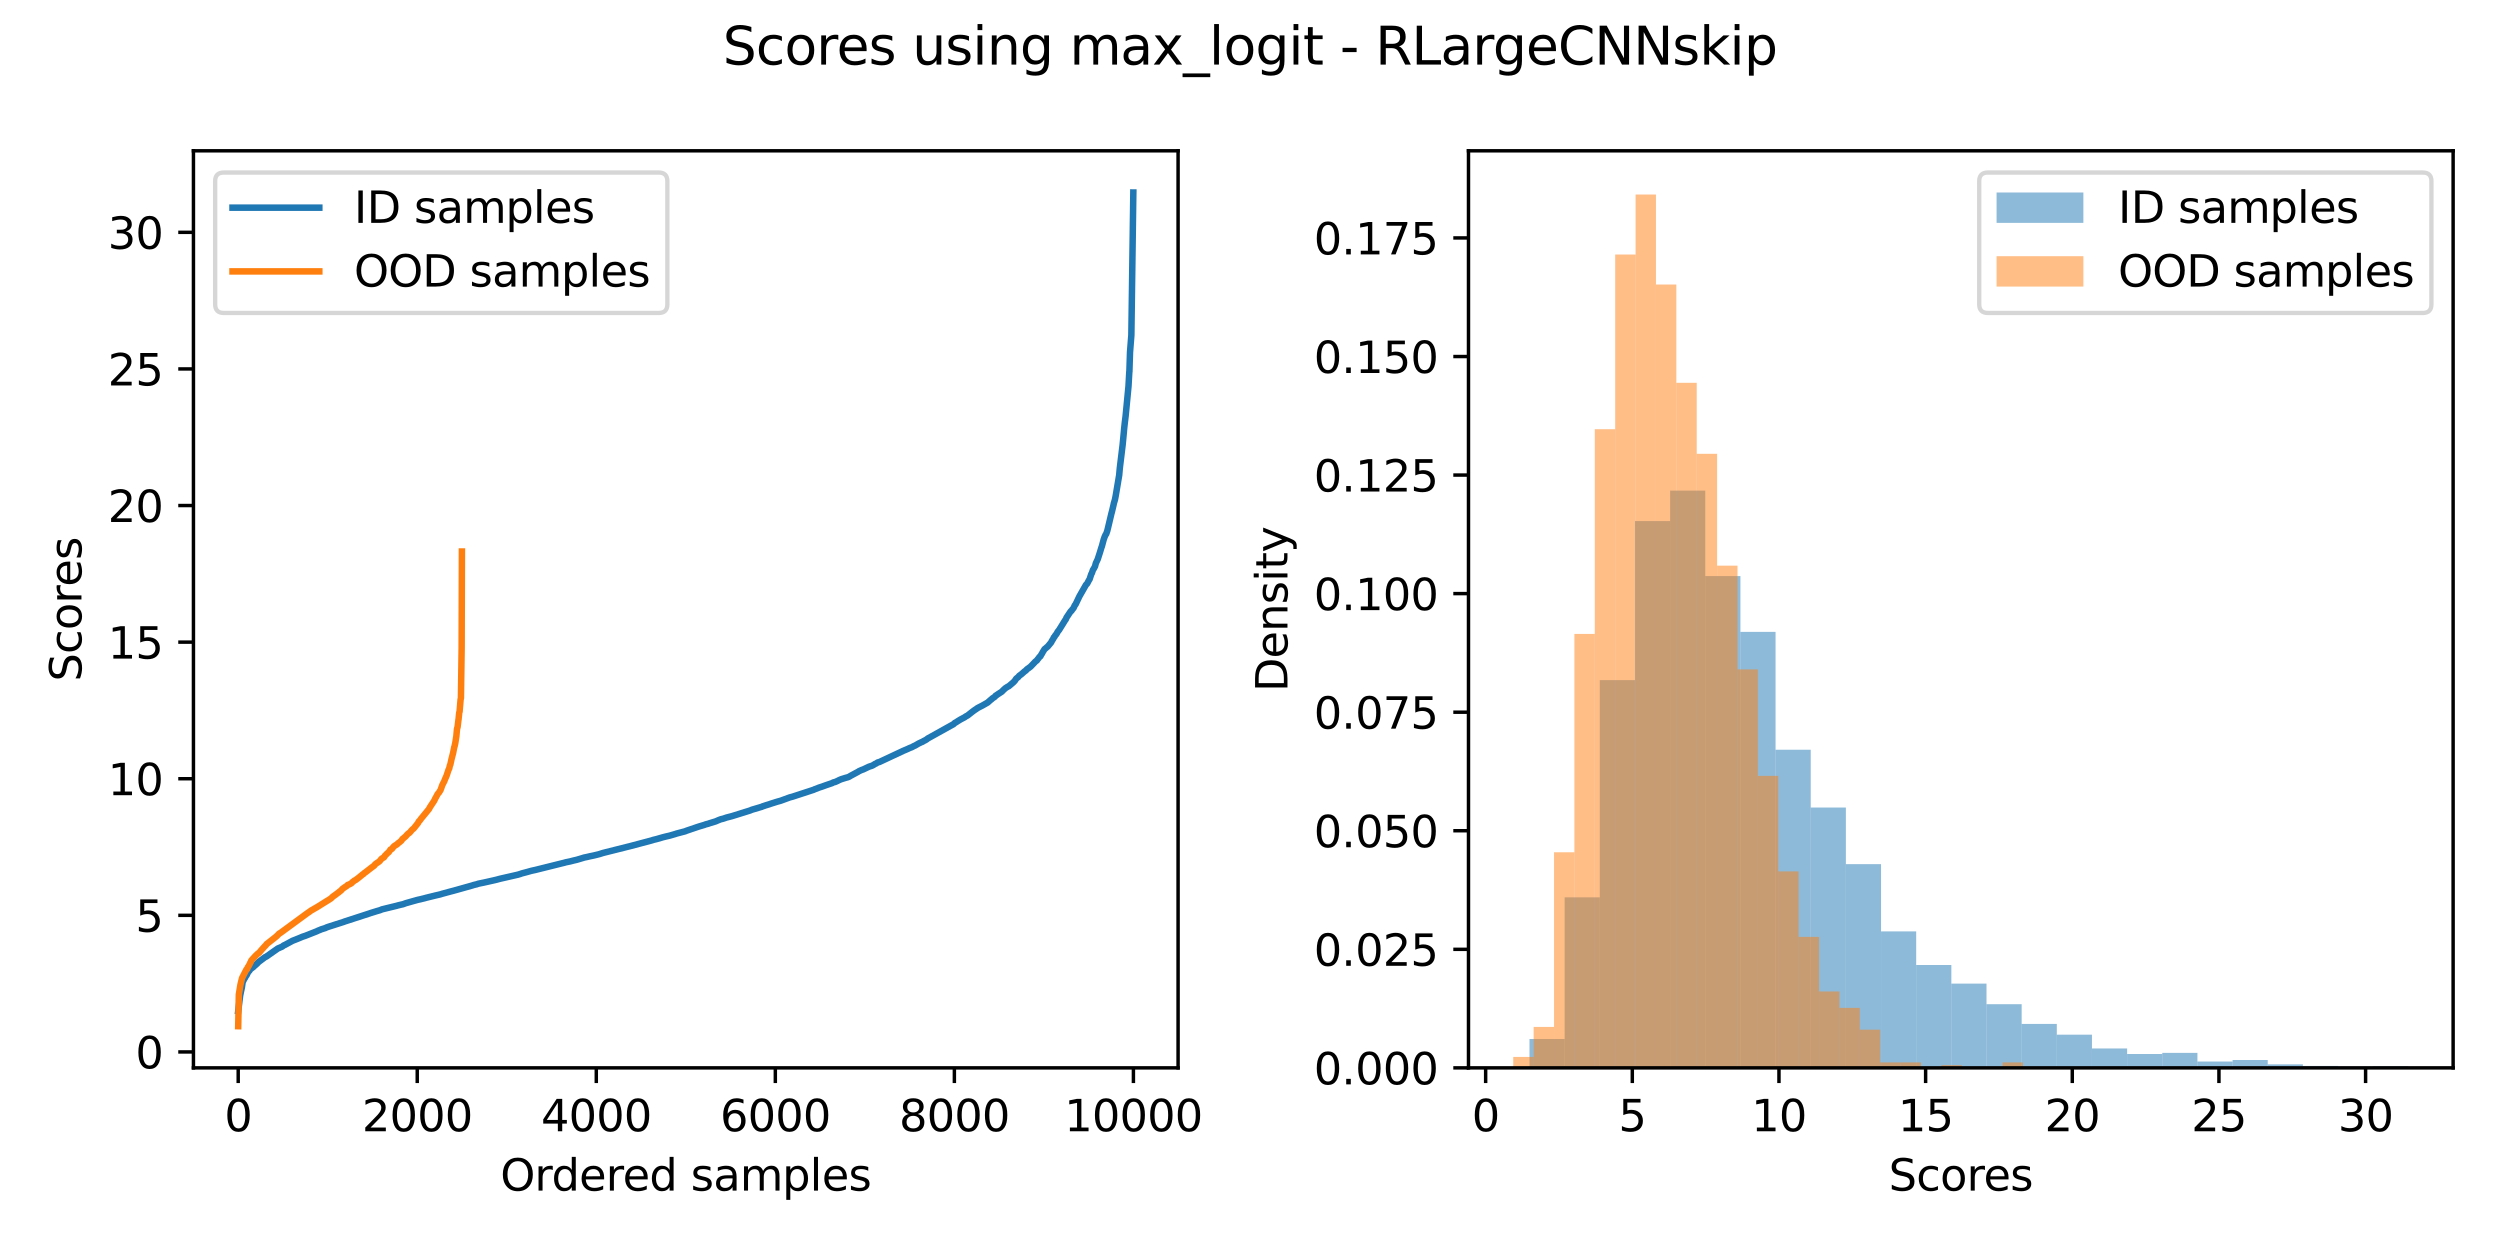 <?xml version="1.0" encoding="utf-8" standalone="no"?>
<!DOCTYPE svg PUBLIC "-//W3C//DTD SVG 1.1//EN"
  "http://www.w3.org/Graphics/SVG/1.1/DTD/svg11.dtd">
<svg xmlns:xlink="http://www.w3.org/1999/xlink" width="576pt" height="288pt" viewBox="0 0 576 288" xmlns="http://www.w3.org/2000/svg" version="1.1">
 <defs>
  <style type="text/css">*{stroke-linejoin: round; stroke-linecap: butt}</style>
 </defs>
 <g id="figure_1">
  <g id="patch_1">
   <path d="M 0 288 
L 576 288 
L 576 0 
L 0 0 
z
" style="fill: #ffffff"/>
  </g>
  <g id="axes_1">
   <g id="patch_2">
    <path d="M 44.57 246.04 
L 271.43 246.04 
L 271.43 34.751 
L 44.57 34.751 
z
" style="fill: #ffffff"/>
   </g>
   <g id="matplotlib.axis_1">
    <g id="xtick_1">
     <g id="line2d_1">
      <defs>
       <path id="m67c6431c22" d="M 0 0 
L 0 3.5 
" style="stroke: #000000; stroke-width: 0.8"/>
      </defs>
      <g>
       <use xlink:href="#m67c6431c22" x="54.882" y="246.04" style="stroke: #000000; stroke-width: 0.8"/>
      </g>
     </g>
     <g id="text_1">
      <!-- 0 -->
      <g transform="translate(51.701 260.638) scale(0.1 -0.1)">
       <defs>
        <path id="DejaVuSans-30" d="M 2034 4250 
Q 1547 4250 1301 3770 
Q 1056 3291 1056 2328 
Q 1056 1369 1301 889 
Q 1547 409 2034 409 
Q 2525 409 2770 889 
Q 3016 1369 3016 2328 
Q 3016 3291 2770 3770 
Q 2525 4250 2034 4250 
z
M 2034 4750 
Q 2819 4750 3233 4129 
Q 3647 3509 3647 2328 
Q 3647 1150 3233 529 
Q 2819 -91 2034 -91 
Q 1250 -91 836 529 
Q 422 1150 422 2328 
Q 422 3509 836 4129 
Q 1250 4750 2034 4750 
z
" transform="scale(0.016)"/>
       </defs>
       <use xlink:href="#DejaVuSans-30"/>
      </g>
     </g>
    </g>
    <g id="xtick_2">
     <g id="line2d_2">
      <g>
       <use xlink:href="#m67c6431c22" x="96.133" y="246.04" style="stroke: #000000; stroke-width: 0.8"/>
      </g>
     </g>
     <g id="text_2">
      <!-- 2000 -->
      <g transform="translate(83.408 260.638) scale(0.1 -0.1)">
       <defs>
        <path id="DejaVuSans-32" d="M 1228 531 
L 3431 531 
L 3431 0 
L 469 0 
L 469 531 
Q 828 903 1448 1529 
Q 2069 2156 2228 2338 
Q 2531 2678 2651 2914 
Q 2772 3150 2772 3378 
Q 2772 3750 2511 3984 
Q 2250 4219 1831 4219 
Q 1534 4219 1204 4116 
Q 875 4013 500 3803 
L 500 4441 
Q 881 4594 1212 4672 
Q 1544 4750 1819 4750 
Q 2544 4750 2975 4387 
Q 3406 4025 3406 3419 
Q 3406 3131 3298 2873 
Q 3191 2616 2906 2266 
Q 2828 2175 2409 1742 
Q 1991 1309 1228 531 
z
" transform="scale(0.016)"/>
       </defs>
       <use xlink:href="#DejaVuSans-32"/>
       <use xlink:href="#DejaVuSans-30" transform="translate(63.623 0)"/>
       <use xlink:href="#DejaVuSans-30" transform="translate(127.246 0)"/>
       <use xlink:href="#DejaVuSans-30" transform="translate(190.869 0)"/>
      </g>
     </g>
    </g>
    <g id="xtick_3">
     <g id="line2d_3">
      <g>
       <use xlink:href="#m67c6431c22" x="137.385" y="246.04" style="stroke: #000000; stroke-width: 0.8"/>
      </g>
     </g>
     <g id="text_3">
      <!-- 4000 -->
      <g transform="translate(124.66 260.638) scale(0.1 -0.1)">
       <defs>
        <path id="DejaVuSans-34" d="M 2419 4116 
L 825 1625 
L 2419 1625 
L 2419 4116 
z
M 2253 4666 
L 3047 4666 
L 3047 1625 
L 3713 1625 
L 3713 1100 
L 3047 1100 
L 3047 0 
L 2419 0 
L 2419 1100 
L 313 1100 
L 313 1709 
L 2253 4666 
z
" transform="scale(0.016)"/>
       </defs>
       <use xlink:href="#DejaVuSans-34"/>
       <use xlink:href="#DejaVuSans-30" transform="translate(63.623 0)"/>
       <use xlink:href="#DejaVuSans-30" transform="translate(127.246 0)"/>
       <use xlink:href="#DejaVuSans-30" transform="translate(190.869 0)"/>
      </g>
     </g>
    </g>
    <g id="xtick_4">
     <g id="line2d_4">
      <g>
       <use xlink:href="#m67c6431c22" x="178.636" y="246.04" style="stroke: #000000; stroke-width: 0.8"/>
      </g>
     </g>
     <g id="text_4">
      <!-- 6000 -->
      <g transform="translate(165.911 260.638) scale(0.1 -0.1)">
       <defs>
        <path id="DejaVuSans-36" d="M 2113 2584 
Q 1688 2584 1439 2293 
Q 1191 2003 1191 1497 
Q 1191 994 1439 701 
Q 1688 409 2113 409 
Q 2538 409 2786 701 
Q 3034 994 3034 1497 
Q 3034 2003 2786 2293 
Q 2538 2584 2113 2584 
z
M 3366 4563 
L 3366 3988 
Q 3128 4100 2886 4159 
Q 2644 4219 2406 4219 
Q 1781 4219 1451 3797 
Q 1122 3375 1075 2522 
Q 1259 2794 1537 2939 
Q 1816 3084 2150 3084 
Q 2853 3084 3261 2657 
Q 3669 2231 3669 1497 
Q 3669 778 3244 343 
Q 2819 -91 2113 -91 
Q 1303 -91 875 529 
Q 447 1150 447 2328 
Q 447 3434 972 4092 
Q 1497 4750 2381 4750 
Q 2619 4750 2861 4703 
Q 3103 4656 3366 4563 
z
" transform="scale(0.016)"/>
       </defs>
       <use xlink:href="#DejaVuSans-36"/>
       <use xlink:href="#DejaVuSans-30" transform="translate(63.623 0)"/>
       <use xlink:href="#DejaVuSans-30" transform="translate(127.246 0)"/>
       <use xlink:href="#DejaVuSans-30" transform="translate(190.869 0)"/>
      </g>
     </g>
    </g>
    <g id="xtick_5">
     <g id="line2d_5">
      <g>
       <use xlink:href="#m67c6431c22" x="219.887" y="246.04" style="stroke: #000000; stroke-width: 0.8"/>
      </g>
     </g>
     <g id="text_5">
      <!-- 8000 -->
      <g transform="translate(207.162 260.638) scale(0.1 -0.1)">
       <defs>
        <path id="DejaVuSans-38" d="M 2034 2216 
Q 1584 2216 1326 1975 
Q 1069 1734 1069 1313 
Q 1069 891 1326 650 
Q 1584 409 2034 409 
Q 2484 409 2743 651 
Q 3003 894 3003 1313 
Q 3003 1734 2745 1975 
Q 2488 2216 2034 2216 
z
M 1403 2484 
Q 997 2584 770 2862 
Q 544 3141 544 3541 
Q 544 4100 942 4425 
Q 1341 4750 2034 4750 
Q 2731 4750 3128 4425 
Q 3525 4100 3525 3541 
Q 3525 3141 3298 2862 
Q 3072 2584 2669 2484 
Q 3125 2378 3379 2068 
Q 3634 1759 3634 1313 
Q 3634 634 3220 271 
Q 2806 -91 2034 -91 
Q 1263 -91 848 271 
Q 434 634 434 1313 
Q 434 1759 690 2068 
Q 947 2378 1403 2484 
z
M 1172 3481 
Q 1172 3119 1398 2916 
Q 1625 2713 2034 2713 
Q 2441 2713 2670 2916 
Q 2900 3119 2900 3481 
Q 2900 3844 2670 4047 
Q 2441 4250 2034 4250 
Q 1625 4250 1398 4047 
Q 1172 3844 1172 3481 
z
" transform="scale(0.016)"/>
       </defs>
       <use xlink:href="#DejaVuSans-38"/>
       <use xlink:href="#DejaVuSans-30" transform="translate(63.623 0)"/>
       <use xlink:href="#DejaVuSans-30" transform="translate(127.246 0)"/>
       <use xlink:href="#DejaVuSans-30" transform="translate(190.869 0)"/>
      </g>
     </g>
    </g>
    <g id="xtick_6">
     <g id="line2d_6">
      <g>
       <use xlink:href="#m67c6431c22" x="261.139" y="246.04" style="stroke: #000000; stroke-width: 0.8"/>
      </g>
     </g>
     <g id="text_6">
      <!-- 10000 -->
      <g transform="translate(245.232 260.638) scale(0.1 -0.1)">
       <defs>
        <path id="DejaVuSans-31" d="M 794 531 
L 1825 531 
L 1825 4091 
L 703 3866 
L 703 4441 
L 1819 4666 
L 2450 4666 
L 2450 531 
L 3481 531 
L 3481 0 
L 794 0 
L 794 531 
z
" transform="scale(0.016)"/>
       </defs>
       <use xlink:href="#DejaVuSans-31"/>
       <use xlink:href="#DejaVuSans-30" transform="translate(63.623 0)"/>
       <use xlink:href="#DejaVuSans-30" transform="translate(127.246 0)"/>
       <use xlink:href="#DejaVuSans-30" transform="translate(190.869 0)"/>
       <use xlink:href="#DejaVuSans-30" transform="translate(254.492 0)"/>
      </g>
     </g>
    </g>
    <g id="text_7">
     <!-- Ordered samples -->
     <g transform="translate(115.279 274.317) scale(0.1 -0.1)">
      <defs>
       <path id="DejaVuSans-4f" d="M 2522 4238 
Q 1834 4238 1429 3725 
Q 1025 3213 1025 2328 
Q 1025 1447 1429 934 
Q 1834 422 2522 422 
Q 3209 422 3611 934 
Q 4013 1447 4013 2328 
Q 4013 3213 3611 3725 
Q 3209 4238 2522 4238 
z
M 2522 4750 
Q 3503 4750 4090 4092 
Q 4678 3434 4678 2328 
Q 4678 1225 4090 567 
Q 3503 -91 2522 -91 
Q 1538 -91 948 565 
Q 359 1222 359 2328 
Q 359 3434 948 4092 
Q 1538 4750 2522 4750 
z
" transform="scale(0.016)"/>
       <path id="DejaVuSans-72" d="M 2631 2963 
Q 2534 3019 2420 3045 
Q 2306 3072 2169 3072 
Q 1681 3072 1420 2755 
Q 1159 2438 1159 1844 
L 1159 0 
L 581 0 
L 581 3500 
L 1159 3500 
L 1159 2956 
Q 1341 3275 1631 3429 
Q 1922 3584 2338 3584 
Q 2397 3584 2469 3576 
Q 2541 3569 2628 3553 
L 2631 2963 
z
" transform="scale(0.016)"/>
       <path id="DejaVuSans-64" d="M 2906 2969 
L 2906 4863 
L 3481 4863 
L 3481 0 
L 2906 0 
L 2906 525 
Q 2725 213 2448 61 
Q 2172 -91 1784 -91 
Q 1150 -91 751 415 
Q 353 922 353 1747 
Q 353 2572 751 3078 
Q 1150 3584 1784 3584 
Q 2172 3584 2448 3432 
Q 2725 3281 2906 2969 
z
M 947 1747 
Q 947 1113 1208 752 
Q 1469 391 1925 391 
Q 2381 391 2643 752 
Q 2906 1113 2906 1747 
Q 2906 2381 2643 2742 
Q 2381 3103 1925 3103 
Q 1469 3103 1208 2742 
Q 947 2381 947 1747 
z
" transform="scale(0.016)"/>
       <path id="DejaVuSans-65" d="M 3597 1894 
L 3597 1613 
L 953 1613 
Q 991 1019 1311 708 
Q 1631 397 2203 397 
Q 2534 397 2845 478 
Q 3156 559 3463 722 
L 3463 178 
Q 3153 47 2828 -22 
Q 2503 -91 2169 -91 
Q 1331 -91 842 396 
Q 353 884 353 1716 
Q 353 2575 817 3079 
Q 1281 3584 2069 3584 
Q 2775 3584 3186 3129 
Q 3597 2675 3597 1894 
z
M 3022 2063 
Q 3016 2534 2758 2815 
Q 2500 3097 2075 3097 
Q 1594 3097 1305 2825 
Q 1016 2553 972 2059 
L 3022 2063 
z
" transform="scale(0.016)"/>
       <path id="DejaVuSans-20" transform="scale(0.016)"/>
       <path id="DejaVuSans-73" d="M 2834 3397 
L 2834 2853 
Q 2591 2978 2328 3040 
Q 2066 3103 1784 3103 
Q 1356 3103 1142 2972 
Q 928 2841 928 2578 
Q 928 2378 1081 2264 
Q 1234 2150 1697 2047 
L 1894 2003 
Q 2506 1872 2764 1633 
Q 3022 1394 3022 966 
Q 3022 478 2636 193 
Q 2250 -91 1575 -91 
Q 1294 -91 989 -36 
Q 684 19 347 128 
L 347 722 
Q 666 556 975 473 
Q 1284 391 1588 391 
Q 1994 391 2212 530 
Q 2431 669 2431 922 
Q 2431 1156 2273 1281 
Q 2116 1406 1581 1522 
L 1381 1569 
Q 847 1681 609 1914 
Q 372 2147 372 2553 
Q 372 3047 722 3315 
Q 1072 3584 1716 3584 
Q 2034 3584 2315 3537 
Q 2597 3491 2834 3397 
z
" transform="scale(0.016)"/>
       <path id="DejaVuSans-61" d="M 2194 1759 
Q 1497 1759 1228 1600 
Q 959 1441 959 1056 
Q 959 750 1161 570 
Q 1363 391 1709 391 
Q 2188 391 2477 730 
Q 2766 1069 2766 1631 
L 2766 1759 
L 2194 1759 
z
M 3341 1997 
L 3341 0 
L 2766 0 
L 2766 531 
Q 2569 213 2275 61 
Q 1981 -91 1556 -91 
Q 1019 -91 701 211 
Q 384 513 384 1019 
Q 384 1609 779 1909 
Q 1175 2209 1959 2209 
L 2766 2209 
L 2766 2266 
Q 2766 2663 2505 2880 
Q 2244 3097 1772 3097 
Q 1472 3097 1187 3025 
Q 903 2953 641 2809 
L 641 3341 
Q 956 3463 1253 3523 
Q 1550 3584 1831 3584 
Q 2591 3584 2966 3190 
Q 3341 2797 3341 1997 
z
" transform="scale(0.016)"/>
       <path id="DejaVuSans-6d" d="M 3328 2828 
Q 3544 3216 3844 3400 
Q 4144 3584 4550 3584 
Q 5097 3584 5394 3201 
Q 5691 2819 5691 2113 
L 5691 0 
L 5113 0 
L 5113 2094 
Q 5113 2597 4934 2840 
Q 4756 3084 4391 3084 
Q 3944 3084 3684 2787 
Q 3425 2491 3425 1978 
L 3425 0 
L 2847 0 
L 2847 2094 
Q 2847 2600 2669 2842 
Q 2491 3084 2119 3084 
Q 1678 3084 1418 2786 
Q 1159 2488 1159 1978 
L 1159 0 
L 581 0 
L 581 3500 
L 1159 3500 
L 1159 2956 
Q 1356 3278 1631 3431 
Q 1906 3584 2284 3584 
Q 2666 3584 2933 3390 
Q 3200 3197 3328 2828 
z
" transform="scale(0.016)"/>
       <path id="DejaVuSans-70" d="M 1159 525 
L 1159 -1331 
L 581 -1331 
L 581 3500 
L 1159 3500 
L 1159 2969 
Q 1341 3281 1617 3432 
Q 1894 3584 2278 3584 
Q 2916 3584 3314 3078 
Q 3713 2572 3713 1747 
Q 3713 922 3314 415 
Q 2916 -91 2278 -91 
Q 1894 -91 1617 61 
Q 1341 213 1159 525 
z
M 3116 1747 
Q 3116 2381 2855 2742 
Q 2594 3103 2138 3103 
Q 1681 3103 1420 2742 
Q 1159 2381 1159 1747 
Q 1159 1113 1420 752 
Q 1681 391 2138 391 
Q 2594 391 2855 752 
Q 3116 1113 3116 1747 
z
" transform="scale(0.016)"/>
       <path id="DejaVuSans-6c" d="M 603 4863 
L 1178 4863 
L 1178 0 
L 603 0 
L 603 4863 
z
" transform="scale(0.016)"/>
      </defs>
      <use xlink:href="#DejaVuSans-4f"/>
      <use xlink:href="#DejaVuSans-72" transform="translate(78.711 0)"/>
      <use xlink:href="#DejaVuSans-64" transform="translate(118.074 0)"/>
      <use xlink:href="#DejaVuSans-65" transform="translate(181.551 0)"/>
      <use xlink:href="#DejaVuSans-72" transform="translate(243.074 0)"/>
      <use xlink:href="#DejaVuSans-65" transform="translate(281.938 0)"/>
      <use xlink:href="#DejaVuSans-64" transform="translate(343.461 0)"/>
      <use xlink:href="#DejaVuSans-20" transform="translate(406.938 0)"/>
      <use xlink:href="#DejaVuSans-73" transform="translate(438.725 0)"/>
      <use xlink:href="#DejaVuSans-61" transform="translate(490.824 0)"/>
      <use xlink:href="#DejaVuSans-6d" transform="translate(552.104 0)"/>
      <use xlink:href="#DejaVuSans-70" transform="translate(649.516 0)"/>
      <use xlink:href="#DejaVuSans-6c" transform="translate(712.992 0)"/>
      <use xlink:href="#DejaVuSans-65" transform="translate(740.775 0)"/>
      <use xlink:href="#DejaVuSans-73" transform="translate(802.299 0)"/>
     </g>
    </g>
   </g>
   <g id="matplotlib.axis_2">
    <g id="ytick_1">
     <g id="line2d_7">
      <defs>
       <path id="m17c7e0a501" d="M 0 0 
L -3.5 0 
" style="stroke: #000000; stroke-width: 0.8"/>
      </defs>
      <g>
       <use xlink:href="#m17c7e0a501" x="44.57" y="242.358" style="stroke: #000000; stroke-width: 0.8"/>
      </g>
     </g>
     <g id="text_8">
      <!-- 0 -->
      <g transform="translate(31.207 246.157) scale(0.1 -0.1)">
       <use xlink:href="#DejaVuSans-30"/>
      </g>
     </g>
    </g>
    <g id="ytick_2">
     <g id="line2d_8">
      <g>
       <use xlink:href="#m17c7e0a501" x="44.57" y="210.888" style="stroke: #000000; stroke-width: 0.8"/>
      </g>
     </g>
     <g id="text_9">
      <!-- 5 -->
      <g transform="translate(31.207 214.687) scale(0.1 -0.1)">
       <defs>
        <path id="DejaVuSans-35" d="M 691 4666 
L 3169 4666 
L 3169 4134 
L 1269 4134 
L 1269 2991 
Q 1406 3038 1543 3061 
Q 1681 3084 1819 3084 
Q 2600 3084 3056 2656 
Q 3513 2228 3513 1497 
Q 3513 744 3044 326 
Q 2575 -91 1722 -91 
Q 1428 -91 1123 -41 
Q 819 9 494 109 
L 494 744 
Q 775 591 1075 516 
Q 1375 441 1709 441 
Q 2250 441 2565 725 
Q 2881 1009 2881 1497 
Q 2881 1984 2565 2268 
Q 2250 2553 1709 2553 
Q 1456 2553 1204 2497 
Q 953 2441 691 2322 
L 691 4666 
z
" transform="scale(0.016)"/>
       </defs>
       <use xlink:href="#DejaVuSans-35"/>
      </g>
     </g>
    </g>
    <g id="ytick_3">
     <g id="line2d_9">
      <g>
       <use xlink:href="#m17c7e0a501" x="44.57" y="179.417" style="stroke: #000000; stroke-width: 0.8"/>
      </g>
     </g>
     <g id="text_10">
      <!-- 10 -->
      <g transform="translate(24.845 183.216) scale(0.1 -0.1)">
       <use xlink:href="#DejaVuSans-31"/>
       <use xlink:href="#DejaVuSans-30" transform="translate(63.623 0)"/>
      </g>
     </g>
    </g>
    <g id="ytick_4">
     <g id="line2d_10">
      <g>
       <use xlink:href="#m17c7e0a501" x="44.57" y="147.946" style="stroke: #000000; stroke-width: 0.8"/>
      </g>
     </g>
     <g id="text_11">
      <!-- 15 -->
      <g transform="translate(24.845 151.746) scale(0.1 -0.1)">
       <use xlink:href="#DejaVuSans-31"/>
       <use xlink:href="#DejaVuSans-35" transform="translate(63.623 0)"/>
      </g>
     </g>
    </g>
    <g id="ytick_5">
     <g id="line2d_11">
      <g>
       <use xlink:href="#m17c7e0a501" x="44.57" y="116.476" style="stroke: #000000; stroke-width: 0.8"/>
      </g>
     </g>
     <g id="text_12">
      <!-- 20 -->
      <g transform="translate(24.845 120.275) scale(0.1 -0.1)">
       <use xlink:href="#DejaVuSans-32"/>
       <use xlink:href="#DejaVuSans-30" transform="translate(63.623 0)"/>
      </g>
     </g>
    </g>
    <g id="ytick_6">
     <g id="line2d_12">
      <g>
       <use xlink:href="#m17c7e0a501" x="44.57" y="85.005" style="stroke: #000000; stroke-width: 0.8"/>
      </g>
     </g>
     <g id="text_13">
      <!-- 25 -->
      <g transform="translate(24.845 88.804) scale(0.1 -0.1)">
       <use xlink:href="#DejaVuSans-32"/>
       <use xlink:href="#DejaVuSans-35" transform="translate(63.623 0)"/>
      </g>
     </g>
    </g>
    <g id="ytick_7">
     <g id="line2d_13">
      <g>
       <use xlink:href="#m17c7e0a501" x="44.57" y="53.534" style="stroke: #000000; stroke-width: 0.8"/>
      </g>
     </g>
     <g id="text_14">
      <!-- 30 -->
      <g transform="translate(24.845 57.334) scale(0.1 -0.1)">
       <defs>
        <path id="DejaVuSans-33" d="M 2597 2516 
Q 3050 2419 3304 2112 
Q 3559 1806 3559 1356 
Q 3559 666 3084 287 
Q 2609 -91 1734 -91 
Q 1441 -91 1130 -33 
Q 819 25 488 141 
L 488 750 
Q 750 597 1062 519 
Q 1375 441 1716 441 
Q 2309 441 2620 675 
Q 2931 909 2931 1356 
Q 2931 1769 2642 2001 
Q 2353 2234 1838 2234 
L 1294 2234 
L 1294 2753 
L 1863 2753 
Q 2328 2753 2575 2939 
Q 2822 3125 2822 3475 
Q 2822 3834 2567 4026 
Q 2313 4219 1838 4219 
Q 1578 4219 1281 4162 
Q 984 4106 628 3988 
L 628 4550 
Q 988 4650 1302 4700 
Q 1616 4750 1894 4750 
Q 2613 4750 3031 4423 
Q 3450 4097 3450 3541 
Q 3450 3153 3228 2886 
Q 3006 2619 2597 2516 
z
" transform="scale(0.016)"/>
       </defs>
       <use xlink:href="#DejaVuSans-33"/>
       <use xlink:href="#DejaVuSans-30" transform="translate(63.623 0)"/>
      </g>
     </g>
    </g>
    <g id="text_15">
     <!-- Scores -->
     <g transform="translate(18.765 157.003) rotate(-90) scale(0.1 -0.1)">
      <defs>
       <path id="DejaVuSans-53" d="M 3425 4513 
L 3425 3897 
Q 3066 4069 2747 4153 
Q 2428 4238 2131 4238 
Q 1616 4238 1336 4038 
Q 1056 3838 1056 3469 
Q 1056 3159 1242 3001 
Q 1428 2844 1947 2747 
L 2328 2669 
Q 3034 2534 3370 2195 
Q 3706 1856 3706 1288 
Q 3706 609 3251 259 
Q 2797 -91 1919 -91 
Q 1588 -91 1214 -16 
Q 841 59 441 206 
L 441 856 
Q 825 641 1194 531 
Q 1563 422 1919 422 
Q 2459 422 2753 634 
Q 3047 847 3047 1241 
Q 3047 1584 2836 1778 
Q 2625 1972 2144 2069 
L 1759 2144 
Q 1053 2284 737 2584 
Q 422 2884 422 3419 
Q 422 4038 858 4394 
Q 1294 4750 2059 4750 
Q 2388 4750 2728 4690 
Q 3069 4631 3425 4513 
z
" transform="scale(0.016)"/>
       <path id="DejaVuSans-63" d="M 3122 3366 
L 3122 2828 
Q 2878 2963 2633 3030 
Q 2388 3097 2138 3097 
Q 1578 3097 1268 2742 
Q 959 2388 959 1747 
Q 959 1106 1268 751 
Q 1578 397 2138 397 
Q 2388 397 2633 464 
Q 2878 531 3122 666 
L 3122 134 
Q 2881 22 2623 -34 
Q 2366 -91 2075 -91 
Q 1284 -91 818 406 
Q 353 903 353 1747 
Q 353 2603 823 3093 
Q 1294 3584 2113 3584 
Q 2378 3584 2631 3529 
Q 2884 3475 3122 3366 
z
" transform="scale(0.016)"/>
       <path id="DejaVuSans-6f" d="M 1959 3097 
Q 1497 3097 1228 2736 
Q 959 2375 959 1747 
Q 959 1119 1226 758 
Q 1494 397 1959 397 
Q 2419 397 2687 759 
Q 2956 1122 2956 1747 
Q 2956 2369 2687 2733 
Q 2419 3097 1959 3097 
z
M 1959 3584 
Q 2709 3584 3137 3096 
Q 3566 2609 3566 1747 
Q 3566 888 3137 398 
Q 2709 -91 1959 -91 
Q 1206 -91 779 398 
Q 353 888 353 1747 
Q 353 2609 779 3096 
Q 1206 3584 1959 3584 
z
" transform="scale(0.016)"/>
      </defs>
      <use xlink:href="#DejaVuSans-53"/>
      <use xlink:href="#DejaVuSans-63" transform="translate(63.477 0)"/>
      <use xlink:href="#DejaVuSans-6f" transform="translate(118.457 0)"/>
      <use xlink:href="#DejaVuSans-72" transform="translate(179.639 0)"/>
      <use xlink:href="#DejaVuSans-65" transform="translate(218.502 0)"/>
      <use xlink:href="#DejaVuSans-73" transform="translate(280.025 0)"/>
     </g>
    </g>
   </g>
   <g id="line2d_14">
    <path d="M 54.882 232.951 
L 55.356 229.171 
L 55.377 229.16 
L 55.521 228.442 
L 55.727 227.508 
L 55.913 226.247 
L 56.016 226.081 
L 56.243 225.604 
L 56.429 225.332 
L 56.656 224.868 
L 56.779 224.772 
L 57.192 223.919 
L 57.316 223.802 
L 57.439 223.692 
L 57.666 223.321 
L 58.368 222.801 
L 58.574 222.584 
L 58.945 222.27 
L 59.11 222.117 
L 59.213 222.034 
L 59.461 221.761 
L 59.626 221.608 
L 61.049 220.545 
L 61.379 220.386 
L 64.019 218.532 
L 64.452 218.347 
L 64.988 218.112 
L 65.174 217.977 
L 65.38 217.821 
L 65.669 217.698 
L 67.402 216.756 
L 68.124 216.475 
L 68.969 216.134 
L 69.753 215.803 
L 70.33 215.617 
L 70.557 215.527 
L 73.012 214.559 
L 73.239 214.438 
L 73.775 214.228 
L 73.981 214.13 
L 74.992 213.814 
L 75.177 213.702 
L 75.673 213.529 
L 79.22 212.394 
L 79.385 212.323 
L 85.181 210.44 
L 85.408 210.355 
L 86.81 209.924 
L 87.553 209.708 
L 87.759 209.624 
L 88.007 209.517 
L 91.369 208.699 
L 91.637 208.619 
L 92.441 208.423 
L 92.833 208.341 
L 93.349 208.152 
L 93.514 208.092 
L 94.978 207.677 
L 95.721 207.469 
L 96.298 207.31 
L 96.834 207.199 
L 97.288 207.084 
L 97.783 206.965 
L 98.175 206.852 
L 99.99 206.406 
L 100.258 206.339 
L 101.475 206.055 
L 101.867 205.928 
L 103.723 205.423 
L 104.28 205.277 
L 104.548 205.21 
L 108.921 203.982 
L 109.086 203.917 
L 109.581 203.795 
L 109.829 203.743 
L 110.179 203.614 
L 110.819 203.481 
L 111.458 203.351 
L 113.706 202.847 
L 114.408 202.684 
L 115.129 202.486 
L 119.358 201.517 
L 119.873 201.361 
L 120.224 201.234 
L 121.42 200.92 
L 121.73 200.83 
L 122.122 200.721 
L 122.452 200.63 
L 123.38 200.426 
L 129.506 198.9 
L 130.021 198.776 
L 130.372 198.671 
L 131.382 198.466 
L 131.981 198.308 
L 132.311 198.228 
L 132.909 198.088 
L 134.126 197.726 
L 134.579 197.584 
L 135.198 197.459 
L 135.982 197.274 
L 136.291 197.215 
L 136.931 197.077 
L 138.148 196.772 
L 138.333 196.712 
L 138.725 196.587 
L 138.993 196.505 
L 144.707 195.07 
L 144.995 195.002 
L 150.276 193.601 
L 150.441 193.527 
L 151.204 193.346 
L 152.792 192.891 
L 153.369 192.746 
L 154.298 192.532 
L 155.556 192.164 
L 155.927 192.04 
L 157.123 191.726 
L 157.866 191.531 
L 158.155 191.404 
L 160.774 190.515 
L 161.187 190.383 
L 162.259 190.066 
L 162.569 189.944 
L 163.208 189.779 
L 163.435 189.689 
L 164.879 189.249 
L 165.518 188.972 
L 165.848 188.842 
L 166.096 188.753 
L 166.591 188.633 
L 166.797 188.568 
L 167.395 188.363 
L 168.096 188.182 
L 168.591 188.054 
L 169.292 187.838 
L 172.531 186.828 
L 172.881 186.713 
L 173.211 186.567 
L 175.006 186.035 
L 175.563 185.87 
L 175.707 185.781 
L 176.058 185.685 
L 176.202 185.62 
L 177.337 185.271 
L 177.543 185.191 
L 179.152 184.685 
L 179.523 184.587 
L 179.894 184.48 
L 181.957 183.725 
L 182.596 183.557 
L 187.464 181.966 
L 187.711 181.844 
L 188.206 181.668 
L 188.681 181.47 
L 189.382 181.246 
L 190.289 180.915 
L 191.692 180.438 
L 192.001 180.27 
L 192.393 180.174 
L 192.62 180.083 
L 192.991 179.914 
L 193.26 179.773 
L 193.507 179.659 
L 193.878 179.51 
L 194.208 179.41 
L 194.559 179.302 
L 194.765 179.233 
L 195.363 179.074 
L 195.735 178.907 
L 195.941 178.767 
L 197.694 177.825 
L 197.9 177.684 
L 198.498 177.413 
L 198.932 177.259 
L 200.19 176.658 
L 200.437 176.574 
L 200.809 176.455 
L 201.015 176.37 
L 201.304 176.214 
L 201.572 176.027 
L 201.84 175.919 
L 202.211 175.673 
L 202.644 175.555 
L 202.974 175.397 
L 208.131 172.981 
L 208.688 172.749 
L 209.183 172.535 
L 209.43 172.416 
L 209.698 172.298 
L 210.069 172.164 
L 210.606 171.869 
L 210.812 171.796 
L 211.658 171.3 
L 212.008 171.138 
L 212.256 171.015 
L 212.545 170.905 
L 212.771 170.75 
L 213.081 170.599 
L 213.411 170.414 
L 213.576 170.294 
L 213.761 170.144 
L 219.764 166.803 
L 219.929 166.594 
L 220.3 166.399 
L 220.589 166.201 
L 221.31 165.761 
L 222.259 165.258 
L 222.424 165.13 
L 222.692 164.967 
L 222.919 164.864 
L 223.126 164.695 
L 223.951 164.046 
L 224.281 163.799 
L 224.425 163.688 
L 224.734 163.479 
L 224.941 163.351 
L 225.106 163.212 
L 225.497 162.992 
L 225.807 162.833 
L 226.343 162.562 
L 227.581 161.854 
L 227.746 161.695 
L 228.344 161.174 
L 228.468 161.105 
L 228.633 160.913 
L 228.921 160.735 
L 229.231 160.518 
L 229.396 160.278 
L 229.581 160.186 
L 229.788 160.035 
L 229.932 159.933 
L 230.798 159.376 
L 231.19 158.974 
L 231.644 158.559 
L 231.871 158.414 
L 232.015 158.32 
L 232.18 158.218 
L 232.428 158.1 
L 232.634 157.926 
L 233.521 157.168 
L 233.665 157.006 
L 233.83 156.828 
L 234.14 156.35 
L 234.573 156.02 
L 234.82 155.71 
L 234.985 155.591 
L 235.315 155.35 
L 236.078 154.678 
L 236.367 154.483 
L 236.512 154.297 
L 236.759 154.086 
L 236.924 153.981 
L 237.44 153.595 
L 238.368 152.627 
L 238.471 152.5 
L 238.801 152.225 
L 238.884 152.189 
L 239.049 151.942 
L 239.131 151.84 
L 239.337 151.593 
L 239.399 151.483 
L 239.564 151.281 
L 239.709 151.209 
L 239.915 150.815 
L 240.1 150.535 
L 240.204 150.313 
L 240.678 149.547 
L 240.967 149.331 
L 241.194 149.117 
L 241.379 148.984 
L 242.184 148.015 
L 242.369 147.626 
L 242.39 147.624 
L 242.534 147.371 
L 242.617 147.27 
L 242.823 146.827 
L 242.926 146.77 
L 243.091 146.46 
L 243.38 146.105 
L 243.545 145.836 
L 243.648 145.62 
L 243.792 145.419 
L 244.019 145.142 
L 245.422 142.872 
L 245.525 142.762 
L 245.669 142.446 
L 245.711 142.306 
L 246.103 141.731 
L 246.494 141.134 
L 246.742 140.789 
L 246.866 140.741 
L 247.01 140.491 
L 247.154 140.329 
L 247.34 140.094 
L 247.402 139.974 
L 247.649 139.423 
L 247.794 139.287 
L 248.701 137.386 
L 248.763 137.278 
L 250.207 134.746 
L 250.475 134.478 
L 250.888 133.682 
L 251.032 133.481 
L 251.424 132.288 
L 251.568 132.038 
L 251.816 131.309 
L 252.022 130.997 
L 252.208 130.642 
L 252.27 130.574 
L 252.476 129.78 
L 252.93 128.813 
L 252.971 128.677 
L 253.445 127.209 
L 253.775 126.115 
L 253.858 125.906 
L 254.312 124.233 
L 254.373 124.084 
L 254.497 123.713 
L 254.765 123.124 
L 254.868 123.029 
L 255.116 122.294 
L 255.26 121.718 
L 256.127 118.072 
L 256.147 118.07 
L 256.58 116.231 
L 256.622 115.989 
L 256.869 115.173 
L 257.055 114.245 
L 257.859 109.473 
L 258.004 107.853 
L 258.664 102.414 
L 258.932 99.596 
L 258.994 98.851 
L 259.159 97.343 
L 259.344 95.841 
L 260.004 88.996 
L 260.19 85.661 
L 260.211 85.649 
L 260.355 81.167 
L 260.664 77.217 
L 261.118 44.355 
L 261.118 44.355 
" clip-path="url(#p5a8f68c196)" style="fill: none; stroke: #1f77b4; stroke-width: 1.5; stroke-linecap: square"/>
   </g>
   <g id="line2d_15">
    <path d="M 54.882 236.436 
L 55.026 229.151 
L 55.15 228.392 
L 55.397 226.887 
L 55.769 225.35 
L 56.511 223.89 
L 56.573 223.791 
L 56.779 223.365 
L 56.944 223.283 
L 57.13 222.757 
L 57.254 222.644 
L 57.46 222.259 
L 57.543 222.109 
L 57.687 221.751 
L 57.749 221.712 
L 57.914 221.276 
L 58.904 220.192 
L 59.048 220.061 
L 59.193 219.919 
L 59.419 219.71 
L 59.688 219.533 
L 60.162 218.961 
L 60.327 218.772 
L 60.946 218.085 
L 61.173 217.853 
L 61.255 217.791 
L 61.4 217.541 
L 61.565 217.408 
L 61.709 217.306 
L 63.462 215.924 
L 63.751 215.687 
L 64.349 215.077 
L 64.617 214.939 
L 70.887 210.34 
L 71.073 210.225 
L 71.733 209.746 
L 71.981 209.624 
L 72.249 209.458 
L 72.702 209.198 
L 72.909 209.087 
L 76.25 207.005 
L 76.724 206.543 
L 76.889 206.439 
L 77.096 206.295 
L 77.57 205.94 
L 77.818 205.746 
L 78.024 205.622 
L 78.189 205.446 
L 78.56 205.183 
L 78.931 204.767 
L 79.571 204.324 
L 79.839 204.164 
L 79.963 204.073 
L 80.107 203.89 
L 80.437 203.782 
L 80.685 203.664 
L 81.015 203.471 
L 81.18 203.247 
L 81.365 203.129 
L 81.633 202.897 
L 81.943 202.75 
L 82.582 202.27 
L 83.325 201.661 
L 83.51 201.495 
L 83.696 201.405 
L 83.923 201.163 
L 84.212 200.969 
L 85.697 199.813 
L 85.862 199.707 
L 86.006 199.585 
L 86.192 199.474 
L 86.439 199.135 
L 86.604 199.014 
L 86.913 198.788 
L 87.14 198.653 
L 87.45 198.42 
L 87.594 198.242 
L 87.697 198.111 
L 87.862 197.907 
L 88.027 197.782 
L 88.502 197.497 
L 88.646 197.211 
L 89.265 196.577 
L 89.554 196.353 
L 89.719 196.12 
L 89.966 195.744 
L 90.234 195.617 
L 90.358 195.527 
L 90.544 195.238 
L 90.688 195.086 
L 90.915 194.872 
L 91.492 194.536 
L 91.74 194.251 
L 91.926 194.154 
L 92.235 193.895 
L 92.503 193.658 
L 92.73 193.288 
L 92.895 193.175 
L 93.493 192.673 
L 93.679 192.442 
L 94.05 192.049 
L 94.236 191.975 
L 94.38 191.808 
L 94.504 191.719 
L 94.669 191.497 
L 94.834 191.297 
L 94.999 191.135 
L 95.143 191.006 
L 95.308 190.893 
L 96.174 189.798 
L 96.298 189.661 
L 96.463 189.286 
L 96.711 189.057 
L 96.979 188.679 
L 97.061 188.572 
L 98.856 186.382 
L 99.062 185.969 
L 100.031 184.505 
L 100.258 184.014 
L 100.485 183.618 
L 100.856 182.91 
L 101.145 182.61 
L 101.351 182.244 
L 101.455 182.131 
L 101.62 181.695 
L 101.908 180.881 
L 102.218 180.242 
L 102.3 180.143 
L 102.527 179.55 
L 102.898 178.703 
L 103.352 177.323 
L 103.497 177.073 
L 103.662 176.335 
L 103.744 176.198 
L 103.95 175.283 
L 103.992 175.047 
L 104.404 173.444 
L 104.672 172.081 
L 104.713 172.025 
L 104.899 171.188 
L 105.147 169.585 
L 105.291 167.981 
L 105.435 167.435 
L 105.621 165.872 
L 105.642 165.802 
L 105.807 164.18 
L 105.889 163.941 
L 106.116 161.196 
L 106.199 160.821 
L 106.364 149.184 
L 106.425 127.068 
L 106.425 127.068 
" clip-path="url(#p5a8f68c196)" style="fill: none; stroke: #ff7f0e; stroke-width: 1.5; stroke-linecap: square"/>
   </g>
   <g id="patch_3">
    <path d="M 44.57 246.04 
L 44.57 34.751 
" style="fill: none; stroke: #000000; stroke-width: 0.8; stroke-linejoin: miter; stroke-linecap: square"/>
   </g>
   <g id="patch_4">
    <path d="M 271.43 246.04 
L 271.43 34.751 
" style="fill: none; stroke: #000000; stroke-width: 0.8; stroke-linejoin: miter; stroke-linecap: square"/>
   </g>
   <g id="patch_5">
    <path d="M 44.57 246.04 
L 271.43 246.04 
" style="fill: none; stroke: #000000; stroke-width: 0.8; stroke-linejoin: miter; stroke-linecap: square"/>
   </g>
   <g id="patch_6">
    <path d="M 44.57 34.751 
L 271.43 34.751 
" style="fill: none; stroke: #000000; stroke-width: 0.8; stroke-linejoin: miter; stroke-linecap: square"/>
   </g>
   <g id="legend_1">
    <g id="patch_7">
     <path d="M 51.57 72.108 
L 151.759 72.108 
Q 153.759 72.108 153.759 70.108 
L 153.759 41.751 
Q 153.759 39.751 151.759 39.751 
L 51.57 39.751 
Q 49.57 39.751 49.57 41.751 
L 49.57 70.108 
Q 49.57 72.108 51.57 72.108 
z
" style="fill: #ffffff; opacity: 0.8; stroke: #cccccc; stroke-linejoin: miter"/>
    </g>
    <g id="line2d_16">
     <path d="M 53.57 47.85 
L 63.57 47.85 
L 73.57 47.85 
" style="fill: none; stroke: #1f77b4; stroke-width: 1.5; stroke-linecap: square"/>
    </g>
    <g id="text_16">
     <!-- ID samples -->
     <g transform="translate(81.57 51.35) scale(0.1 -0.1)">
      <defs>
       <path id="DejaVuSans-49" d="M 628 4666 
L 1259 4666 
L 1259 0 
L 628 0 
L 628 4666 
z
" transform="scale(0.016)"/>
       <path id="DejaVuSans-44" d="M 1259 4147 
L 1259 519 
L 2022 519 
Q 2988 519 3436 956 
Q 3884 1394 3884 2338 
Q 3884 3275 3436 3711 
Q 2988 4147 2022 4147 
L 1259 4147 
z
M 628 4666 
L 1925 4666 
Q 3281 4666 3915 4102 
Q 4550 3538 4550 2338 
Q 4550 1131 3912 565 
Q 3275 0 1925 0 
L 628 0 
L 628 4666 
z
" transform="scale(0.016)"/>
      </defs>
      <use xlink:href="#DejaVuSans-49"/>
      <use xlink:href="#DejaVuSans-44" transform="translate(29.492 0)"/>
      <use xlink:href="#DejaVuSans-20" transform="translate(106.494 0)"/>
      <use xlink:href="#DejaVuSans-73" transform="translate(138.281 0)"/>
      <use xlink:href="#DejaVuSans-61" transform="translate(190.381 0)"/>
      <use xlink:href="#DejaVuSans-6d" transform="translate(251.66 0)"/>
      <use xlink:href="#DejaVuSans-70" transform="translate(349.072 0)"/>
      <use xlink:href="#DejaVuSans-6c" transform="translate(412.549 0)"/>
      <use xlink:href="#DejaVuSans-65" transform="translate(440.332 0)"/>
      <use xlink:href="#DejaVuSans-73" transform="translate(501.855 0)"/>
     </g>
    </g>
    <g id="line2d_17">
     <path d="M 53.57 62.528 
L 63.57 62.528 
L 73.57 62.528 
" style="fill: none; stroke: #ff7f0e; stroke-width: 1.5; stroke-linecap: square"/>
    </g>
    <g id="text_17">
     <!-- OOD samples -->
     <g transform="translate(81.57 66.028) scale(0.1 -0.1)">
      <use xlink:href="#DejaVuSans-4f"/>
      <use xlink:href="#DejaVuSans-4f" transform="translate(78.711 0)"/>
      <use xlink:href="#DejaVuSans-44" transform="translate(157.422 0)"/>
      <use xlink:href="#DejaVuSans-20" transform="translate(234.424 0)"/>
      <use xlink:href="#DejaVuSans-73" transform="translate(266.211 0)"/>
      <use xlink:href="#DejaVuSans-61" transform="translate(318.311 0)"/>
      <use xlink:href="#DejaVuSans-6d" transform="translate(379.59 0)"/>
      <use xlink:href="#DejaVuSans-70" transform="translate(477.002 0)"/>
      <use xlink:href="#DejaVuSans-6c" transform="translate(540.479 0)"/>
      <use xlink:href="#DejaVuSans-65" transform="translate(568.262 0)"/>
      <use xlink:href="#DejaVuSans-73" transform="translate(629.785 0)"/>
     </g>
    </g>
   </g>
  </g>
  <g id="axes_2">
   <g id="patch_8">
    <path d="M 338.34 246.04 
L 565.2 246.04 
L 565.2 34.751 
L 338.34 34.751 
z
" style="fill: #ffffff"/>
   </g>
   <g id="patch_9">
    <path d="M 352.394 246.04 
L 360.494 246.04 
L 360.494 239.385 
L 352.394 239.385 
z
" clip-path="url(#pcbc6bc5316)" style="fill: #1f77b4; opacity: 0.5"/>
   </g>
   <g id="patch_10">
    <path d="M 360.494 246.04 
L 368.593 246.04 
L 368.593 206.747 
L 360.494 206.747 
z
" clip-path="url(#pcbc6bc5316)" style="fill: #1f77b4; opacity: 0.5"/>
   </g>
   <g id="patch_11">
    <path d="M 368.593 246.04 
L 376.693 246.04 
L 376.693 156.697 
L 368.593 156.697 
z
" clip-path="url(#pcbc6bc5316)" style="fill: #1f77b4; opacity: 0.5"/>
   </g>
   <g id="patch_12">
    <path d="M 376.693 246.04 
L 384.793 246.04 
L 384.793 120.048 
L 376.693 120.048 
z
" clip-path="url(#pcbc6bc5316)" style="fill: #1f77b4; opacity: 0.5"/>
   </g>
   <g id="patch_13">
    <path d="M 384.793 246.04 
L 392.893 246.04 
L 392.893 113.028 
L 384.793 113.028 
z
" clip-path="url(#pcbc6bc5316)" style="fill: #1f77b4; opacity: 0.5"/>
   </g>
   <g id="patch_14">
    <path d="M 392.893 246.04 
L 400.993 246.04 
L 400.993 132.72 
L 392.893 132.72 
z
" clip-path="url(#pcbc6bc5316)" style="fill: #1f77b4; opacity: 0.5"/>
   </g>
   <g id="patch_15">
    <path d="M 400.993 246.04 
L 409.092 246.04 
L 409.092 145.575 
L 400.993 145.575 
z
" clip-path="url(#pcbc6bc5316)" style="fill: #1f77b4; opacity: 0.5"/>
   </g>
   <g id="patch_16">
    <path d="M 409.092 246.04 
L 417.192 246.04 
L 417.192 172.742 
L 409.092 172.742 
z
" clip-path="url(#pcbc6bc5316)" style="fill: #1f77b4; opacity: 0.5"/>
   </g>
   <g id="patch_17">
    <path d="M 417.192 246.04 
L 425.292 246.04 
L 425.292 186.052 
L 417.192 186.052 
z
" clip-path="url(#pcbc6bc5316)" style="fill: #1f77b4; opacity: 0.5"/>
   </g>
   <g id="patch_18">
    <path d="M 425.292 246.04 
L 433.392 246.04 
L 433.392 199.089 
L 425.292 199.089 
z
" clip-path="url(#pcbc6bc5316)" style="fill: #1f77b4; opacity: 0.5"/>
   </g>
   <g id="patch_19">
    <path d="M 433.392 246.04 
L 441.491 246.04 
L 441.491 214.588 
L 433.392 214.588 
z
" clip-path="url(#pcbc6bc5316)" style="fill: #1f77b4; opacity: 0.5"/>
   </g>
   <g id="patch_20">
    <path d="M 441.491 246.04 
L 449.591 246.04 
L 449.591 222.337 
L 441.491 222.337 
z
" clip-path="url(#pcbc6bc5316)" style="fill: #1f77b4; opacity: 0.5"/>
   </g>
   <g id="patch_21">
    <path d="M 449.591 246.04 
L 457.691 246.04 
L 457.691 226.622 
L 449.591 226.622 
z
" clip-path="url(#pcbc6bc5316)" style="fill: #1f77b4; opacity: 0.5"/>
   </g>
   <g id="patch_22">
    <path d="M 457.691 246.04 
L 465.791 246.04 
L 465.791 231.362 
L 457.691 231.362 
z
" clip-path="url(#pcbc6bc5316)" style="fill: #1f77b4; opacity: 0.5"/>
   </g>
   <g id="patch_23">
    <path d="M 465.791 246.04 
L 473.89 246.04 
L 473.89 235.921 
L 465.791 235.921 
z
" clip-path="url(#pcbc6bc5316)" style="fill: #1f77b4; opacity: 0.5"/>
   </g>
   <g id="patch_24">
    <path d="M 473.89 246.04 
L 481.99 246.04 
L 481.99 238.382 
L 473.89 238.382 
z
" clip-path="url(#pcbc6bc5316)" style="fill: #1f77b4; opacity: 0.5"/>
   </g>
   <g id="patch_25">
    <path d="M 481.99 246.04 
L 490.09 246.04 
L 490.09 241.573 
L 481.99 241.573 
z
" clip-path="url(#pcbc6bc5316)" style="fill: #1f77b4; opacity: 0.5"/>
   </g>
   <g id="patch_26">
    <path d="M 490.09 246.04 
L 498.19 246.04 
L 498.19 242.849 
L 490.09 242.849 
z
" clip-path="url(#pcbc6bc5316)" style="fill: #1f77b4; opacity: 0.5"/>
   </g>
   <g id="patch_27">
    <path d="M 498.19 246.04 
L 506.29 246.04 
L 506.29 242.576 
L 498.19 242.576 
z
" clip-path="url(#pcbc6bc5316)" style="fill: #1f77b4; opacity: 0.5"/>
   </g>
   <g id="patch_28">
    <path d="M 506.29 246.04 
L 514.389 246.04 
L 514.389 244.581 
L 506.29 244.581 
z
" clip-path="url(#pcbc6bc5316)" style="fill: #1f77b4; opacity: 0.5"/>
   </g>
   <g id="patch_29">
    <path d="M 514.389 246.04 
L 522.489 246.04 
L 522.489 244.217 
L 514.389 244.217 
z
" clip-path="url(#pcbc6bc5316)" style="fill: #1f77b4; opacity: 0.5"/>
   </g>
   <g id="patch_30">
    <path d="M 522.489 246.04 
L 530.589 246.04 
L 530.589 245.22 
L 522.489 245.22 
z
" clip-path="url(#pcbc6bc5316)" style="fill: #1f77b4; opacity: 0.5"/>
   </g>
   <g id="patch_31">
    <path d="M 530.589 246.04 
L 538.689 246.04 
L 538.689 245.584 
L 530.589 245.584 
z
" clip-path="url(#pcbc6bc5316)" style="fill: #1f77b4; opacity: 0.5"/>
   </g>
   <g id="patch_32">
    <path d="M 538.689 246.04 
L 546.788 246.04 
L 546.788 245.767 
L 538.689 245.767 
z
" clip-path="url(#pcbc6bc5316)" style="fill: #1f77b4; opacity: 0.5"/>
   </g>
   <g id="patch_33">
    <path d="M 546.788 246.04 
L 554.888 246.04 
L 554.888 245.675 
L 546.788 245.675 
z
" clip-path="url(#pcbc6bc5316)" style="fill: #1f77b4; opacity: 0.5"/>
   </g>
   <g id="patch_34">
    <path d="M 348.652 246.04 
L 353.349 246.04 
L 353.349 243.525 
L 348.652 243.525 
z
" clip-path="url(#pcbc6bc5316)" style="fill: #ff7f0e; opacity: 0.5"/>
   </g>
   <g id="patch_35">
    <path d="M 353.349 246.04 
L 358.046 246.04 
L 358.046 236.607 
L 353.349 236.607 
z
" clip-path="url(#pcbc6bc5316)" style="fill: #ff7f0e; opacity: 0.5"/>
   </g>
   <g id="patch_36">
    <path d="M 358.046 246.04 
L 362.743 246.04 
L 362.743 196.362 
L 358.046 196.362 
z
" clip-path="url(#pcbc6bc5316)" style="fill: #ff7f0e; opacity: 0.5"/>
   </g>
   <g id="patch_37">
    <path d="M 362.743 246.04 
L 367.44 246.04 
L 367.44 146.055 
L 362.743 146.055 
z
" clip-path="url(#pcbc6bc5316)" style="fill: #ff7f0e; opacity: 0.5"/>
   </g>
   <g id="patch_38">
    <path d="M 367.44 246.04 
L 372.138 246.04 
L 372.138 98.892 
L 367.44 98.892 
z
" clip-path="url(#pcbc6bc5316)" style="fill: #ff7f0e; opacity: 0.5"/>
   </g>
   <g id="patch_39">
    <path d="M 372.138 246.04 
L 376.835 246.04 
L 376.835 58.647 
L 372.138 58.647 
z
" clip-path="url(#pcbc6bc5316)" style="fill: #ff7f0e; opacity: 0.5"/>
   </g>
   <g id="patch_40">
    <path d="M 376.835 246.04 
L 381.532 246.04 
L 381.532 44.813 
L 376.835 44.813 
z
" clip-path="url(#pcbc6bc5316)" style="fill: #ff7f0e; opacity: 0.5"/>
   </g>
   <g id="patch_41">
    <path d="M 381.532 246.04 
L 386.229 246.04 
L 386.229 65.564 
L 381.532 65.564 
z
" clip-path="url(#pcbc6bc5316)" style="fill: #ff7f0e; opacity: 0.5"/>
   </g>
   <g id="patch_42">
    <path d="M 386.229 246.04 
L 390.926 246.04 
L 390.926 88.202 
L 386.229 88.202 
z
" clip-path="url(#pcbc6bc5316)" style="fill: #ff7f0e; opacity: 0.5"/>
   </g>
   <g id="patch_43">
    <path d="M 390.926 246.04 
L 395.623 246.04 
L 395.623 104.552 
L 390.926 104.552 
z
" clip-path="url(#pcbc6bc5316)" style="fill: #ff7f0e; opacity: 0.5"/>
   </g>
   <g id="patch_44">
    <path d="M 395.623 246.04 
L 400.32 246.04 
L 400.32 130.334 
L 395.623 130.334 
z
" clip-path="url(#pcbc6bc5316)" style="fill: #ff7f0e; opacity: 0.5"/>
   </g>
   <g id="patch_45">
    <path d="M 400.32 246.04 
L 405.017 246.04 
L 405.017 154.23 
L 400.32 154.23 
z
" clip-path="url(#pcbc6bc5316)" style="fill: #ff7f0e; opacity: 0.5"/>
   </g>
   <g id="patch_46">
    <path d="M 405.017 246.04 
L 409.714 246.04 
L 409.714 178.755 
L 405.017 178.755 
z
" clip-path="url(#pcbc6bc5316)" style="fill: #ff7f0e; opacity: 0.5"/>
   </g>
   <g id="patch_47">
    <path d="M 409.714 246.04 
L 414.411 246.04 
L 414.411 200.764 
L 409.714 200.764 
z
" clip-path="url(#pcbc6bc5316)" style="fill: #ff7f0e; opacity: 0.5"/>
   </g>
   <g id="patch_48">
    <path d="M 414.411 246.04 
L 419.109 246.04 
L 419.109 215.856 
L 414.411 215.856 
z
" clip-path="url(#pcbc6bc5316)" style="fill: #ff7f0e; opacity: 0.5"/>
   </g>
   <g id="patch_49">
    <path d="M 419.109 246.04 
L 423.806 246.04 
L 423.806 228.433 
L 419.109 228.433 
z
" clip-path="url(#pcbc6bc5316)" style="fill: #ff7f0e; opacity: 0.5"/>
   </g>
   <g id="patch_50">
    <path d="M 423.806 246.04 
L 428.503 246.04 
L 428.503 232.206 
L 423.806 232.206 
z
" clip-path="url(#pcbc6bc5316)" style="fill: #ff7f0e; opacity: 0.5"/>
   </g>
   <g id="patch_51">
    <path d="M 428.503 246.04 
L 433.2 246.04 
L 433.2 237.236 
L 428.503 237.236 
z
" clip-path="url(#pcbc6bc5316)" style="fill: #ff7f0e; opacity: 0.5"/>
   </g>
   <g id="patch_52">
    <path d="M 433.2 246.04 
L 437.897 246.04 
L 437.897 244.782 
L 433.2 244.782 
z
" clip-path="url(#pcbc6bc5316)" style="fill: #ff7f0e; opacity: 0.5"/>
   </g>
   <g id="patch_53">
    <path d="M 437.897 246.04 
L 442.594 246.04 
L 442.594 244.782 
L 437.897 244.782 
z
" clip-path="url(#pcbc6bc5316)" style="fill: #ff7f0e; opacity: 0.5"/>
   </g>
   <g id="patch_54">
    <path d="M 442.594 246.04 
L 447.291 246.04 
L 447.291 246.04 
L 442.594 246.04 
z
" clip-path="url(#pcbc6bc5316)" style="fill: #ff7f0e; opacity: 0.5"/>
   </g>
   <g id="patch_55">
    <path d="M 447.291 246.04 
L 451.988 246.04 
L 451.988 245.411 
L 447.291 245.411 
z
" clip-path="url(#pcbc6bc5316)" style="fill: #ff7f0e; opacity: 0.5"/>
   </g>
   <g id="patch_56">
    <path d="M 451.988 246.04 
L 456.685 246.04 
L 456.685 246.04 
L 451.988 246.04 
z
" clip-path="url(#pcbc6bc5316)" style="fill: #ff7f0e; opacity: 0.5"/>
   </g>
   <g id="patch_57">
    <path d="M 456.685 246.04 
L 461.383 246.04 
L 461.383 246.04 
L 456.685 246.04 
z
" clip-path="url(#pcbc6bc5316)" style="fill: #ff7f0e; opacity: 0.5"/>
   </g>
   <g id="patch_58">
    <path d="M 461.383 246.04 
L 466.08 246.04 
L 466.08 244.782 
L 461.383 244.782 
z
" clip-path="url(#pcbc6bc5316)" style="fill: #ff7f0e; opacity: 0.5"/>
   </g>
   <g id="matplotlib.axis_3">
    <g id="xtick_7">
     <g id="line2d_18">
      <g>
       <use xlink:href="#m67c6431c22" x="342.293" y="246.04" style="stroke: #000000; stroke-width: 0.8"/>
      </g>
     </g>
     <g id="text_18">
      <!-- 0 -->
      <g transform="translate(339.112 260.638) scale(0.1 -0.1)">
       <use xlink:href="#DejaVuSans-30"/>
      </g>
     </g>
    </g>
    <g id="xtick_8">
     <g id="line2d_19">
      <g>
       <use xlink:href="#m67c6431c22" x="376.083" y="246.04" style="stroke: #000000; stroke-width: 0.8"/>
      </g>
     </g>
     <g id="text_19">
      <!-- 5 -->
      <g transform="translate(372.902 260.638) scale(0.1 -0.1)">
       <use xlink:href="#DejaVuSans-35"/>
      </g>
     </g>
    </g>
    <g id="xtick_9">
     <g id="line2d_20">
      <g>
       <use xlink:href="#m67c6431c22" x="409.873" y="246.04" style="stroke: #000000; stroke-width: 0.8"/>
      </g>
     </g>
     <g id="text_20">
      <!-- 10 -->
      <g transform="translate(403.511 260.638) scale(0.1 -0.1)">
       <use xlink:href="#DejaVuSans-31"/>
       <use xlink:href="#DejaVuSans-30" transform="translate(63.623 0)"/>
      </g>
     </g>
    </g>
    <g id="xtick_10">
     <g id="line2d_21">
      <g>
       <use xlink:href="#m67c6431c22" x="443.663" y="246.04" style="stroke: #000000; stroke-width: 0.8"/>
      </g>
     </g>
     <g id="text_21">
      <!-- 15 -->
      <g transform="translate(437.3 260.638) scale(0.1 -0.1)">
       <use xlink:href="#DejaVuSans-31"/>
       <use xlink:href="#DejaVuSans-35" transform="translate(63.623 0)"/>
      </g>
     </g>
    </g>
    <g id="xtick_11">
     <g id="line2d_22">
      <g>
       <use xlink:href="#m67c6431c22" x="477.453" y="246.04" style="stroke: #000000; stroke-width: 0.8"/>
      </g>
     </g>
     <g id="text_22">
      <!-- 20 -->
      <g transform="translate(471.09 260.638) scale(0.1 -0.1)">
       <use xlink:href="#DejaVuSans-32"/>
       <use xlink:href="#DejaVuSans-30" transform="translate(63.623 0)"/>
      </g>
     </g>
    </g>
    <g id="xtick_12">
     <g id="line2d_23">
      <g>
       <use xlink:href="#m67c6431c22" x="511.243" y="246.04" style="stroke: #000000; stroke-width: 0.8"/>
      </g>
     </g>
     <g id="text_23">
      <!-- 25 -->
      <g transform="translate(504.88 260.638) scale(0.1 -0.1)">
       <use xlink:href="#DejaVuSans-32"/>
       <use xlink:href="#DejaVuSans-35" transform="translate(63.623 0)"/>
      </g>
     </g>
    </g>
    <g id="xtick_13">
     <g id="line2d_24">
      <g>
       <use xlink:href="#m67c6431c22" x="545.033" y="246.04" style="stroke: #000000; stroke-width: 0.8"/>
      </g>
     </g>
     <g id="text_24">
      <!-- 30 -->
      <g transform="translate(538.67 260.638) scale(0.1 -0.1)">
       <use xlink:href="#DejaVuSans-33"/>
       <use xlink:href="#DejaVuSans-30" transform="translate(63.623 0)"/>
      </g>
     </g>
    </g>
    <g id="text_25">
     <!-- Scores -->
     <g transform="translate(435.163 274.317) scale(0.1 -0.1)">
      <use xlink:href="#DejaVuSans-53"/>
      <use xlink:href="#DejaVuSans-63" transform="translate(63.477 0)"/>
      <use xlink:href="#DejaVuSans-6f" transform="translate(118.457 0)"/>
      <use xlink:href="#DejaVuSans-72" transform="translate(179.639 0)"/>
      <use xlink:href="#DejaVuSans-65" transform="translate(218.502 0)"/>
      <use xlink:href="#DejaVuSans-73" transform="translate(280.025 0)"/>
     </g>
    </g>
   </g>
   <g id="matplotlib.axis_4">
    <g id="ytick_8">
     <g id="line2d_25">
      <g>
       <use xlink:href="#m17c7e0a501" x="338.34" y="246.04" style="stroke: #000000; stroke-width: 0.8"/>
      </g>
     </g>
     <g id="text_26">
      <!-- 0.000 -->
      <g transform="translate(302.712 249.839) scale(0.1 -0.1)">
       <defs>
        <path id="DejaVuSans-2e" d="M 684 794 
L 1344 794 
L 1344 0 
L 684 0 
L 684 794 
z
" transform="scale(0.016)"/>
       </defs>
       <use xlink:href="#DejaVuSans-30"/>
       <use xlink:href="#DejaVuSans-2e" transform="translate(63.623 0)"/>
       <use xlink:href="#DejaVuSans-30" transform="translate(95.41 0)"/>
       <use xlink:href="#DejaVuSans-30" transform="translate(159.033 0)"/>
       <use xlink:href="#DejaVuSans-30" transform="translate(222.656 0)"/>
      </g>
     </g>
    </g>
    <g id="ytick_9">
     <g id="line2d_26">
      <g>
       <use xlink:href="#m17c7e0a501" x="338.34" y="218.723" style="stroke: #000000; stroke-width: 0.8"/>
      </g>
     </g>
     <g id="text_27">
      <!-- 0.025 -->
      <g transform="translate(302.712 222.522) scale(0.1 -0.1)">
       <use xlink:href="#DejaVuSans-30"/>
       <use xlink:href="#DejaVuSans-2e" transform="translate(63.623 0)"/>
       <use xlink:href="#DejaVuSans-30" transform="translate(95.41 0)"/>
       <use xlink:href="#DejaVuSans-32" transform="translate(159.033 0)"/>
       <use xlink:href="#DejaVuSans-35" transform="translate(222.656 0)"/>
      </g>
     </g>
    </g>
    <g id="ytick_10">
     <g id="line2d_27">
      <g>
       <use xlink:href="#m17c7e0a501" x="338.34" y="191.406" style="stroke: #000000; stroke-width: 0.8"/>
      </g>
     </g>
     <g id="text_28">
      <!-- 0.050 -->
      <g transform="translate(302.712 195.205) scale(0.1 -0.1)">
       <use xlink:href="#DejaVuSans-30"/>
       <use xlink:href="#DejaVuSans-2e" transform="translate(63.623 0)"/>
       <use xlink:href="#DejaVuSans-30" transform="translate(95.41 0)"/>
       <use xlink:href="#DejaVuSans-35" transform="translate(159.033 0)"/>
       <use xlink:href="#DejaVuSans-30" transform="translate(222.656 0)"/>
      </g>
     </g>
    </g>
    <g id="ytick_11">
     <g id="line2d_28">
      <g>
       <use xlink:href="#m17c7e0a501" x="338.34" y="164.089" style="stroke: #000000; stroke-width: 0.8"/>
      </g>
     </g>
     <g id="text_29">
      <!-- 0.075 -->
      <g transform="translate(302.712 167.889) scale(0.1 -0.1)">
       <defs>
        <path id="DejaVuSans-37" d="M 525 4666 
L 3525 4666 
L 3525 4397 
L 1831 0 
L 1172 0 
L 2766 4134 
L 525 4134 
L 525 4666 
z
" transform="scale(0.016)"/>
       </defs>
       <use xlink:href="#DejaVuSans-30"/>
       <use xlink:href="#DejaVuSans-2e" transform="translate(63.623 0)"/>
       <use xlink:href="#DejaVuSans-30" transform="translate(95.41 0)"/>
       <use xlink:href="#DejaVuSans-37" transform="translate(159.033 0)"/>
       <use xlink:href="#DejaVuSans-35" transform="translate(222.656 0)"/>
      </g>
     </g>
    </g>
    <g id="ytick_12">
     <g id="line2d_29">
      <g>
       <use xlink:href="#m17c7e0a501" x="338.34" y="136.772" style="stroke: #000000; stroke-width: 0.8"/>
      </g>
     </g>
     <g id="text_30">
      <!-- 0.100 -->
      <g transform="translate(302.712 140.572) scale(0.1 -0.1)">
       <use xlink:href="#DejaVuSans-30"/>
       <use xlink:href="#DejaVuSans-2e" transform="translate(63.623 0)"/>
       <use xlink:href="#DejaVuSans-31" transform="translate(95.41 0)"/>
       <use xlink:href="#DejaVuSans-30" transform="translate(159.033 0)"/>
       <use xlink:href="#DejaVuSans-30" transform="translate(222.656 0)"/>
      </g>
     </g>
    </g>
    <g id="ytick_13">
     <g id="line2d_30">
      <g>
       <use xlink:href="#m17c7e0a501" x="338.34" y="109.456" style="stroke: #000000; stroke-width: 0.8"/>
      </g>
     </g>
     <g id="text_31">
      <!-- 0.125 -->
      <g transform="translate(302.712 113.255) scale(0.1 -0.1)">
       <use xlink:href="#DejaVuSans-30"/>
       <use xlink:href="#DejaVuSans-2e" transform="translate(63.623 0)"/>
       <use xlink:href="#DejaVuSans-31" transform="translate(95.41 0)"/>
       <use xlink:href="#DejaVuSans-32" transform="translate(159.033 0)"/>
       <use xlink:href="#DejaVuSans-35" transform="translate(222.656 0)"/>
      </g>
     </g>
    </g>
    <g id="ytick_14">
     <g id="line2d_31">
      <g>
       <use xlink:href="#m17c7e0a501" x="338.34" y="82.139" style="stroke: #000000; stroke-width: 0.8"/>
      </g>
     </g>
     <g id="text_32">
      <!-- 0.150 -->
      <g transform="translate(302.712 85.938) scale(0.1 -0.1)">
       <use xlink:href="#DejaVuSans-30"/>
       <use xlink:href="#DejaVuSans-2e" transform="translate(63.623 0)"/>
       <use xlink:href="#DejaVuSans-31" transform="translate(95.41 0)"/>
       <use xlink:href="#DejaVuSans-35" transform="translate(159.033 0)"/>
       <use xlink:href="#DejaVuSans-30" transform="translate(222.656 0)"/>
      </g>
     </g>
    </g>
    <g id="ytick_15">
     <g id="line2d_32">
      <g>
       <use xlink:href="#m17c7e0a501" x="338.34" y="54.822" style="stroke: #000000; stroke-width: 0.8"/>
      </g>
     </g>
     <g id="text_33">
      <!-- 0.175 -->
      <g transform="translate(302.712 58.621) scale(0.1 -0.1)">
       <use xlink:href="#DejaVuSans-30"/>
       <use xlink:href="#DejaVuSans-2e" transform="translate(63.623 0)"/>
       <use xlink:href="#DejaVuSans-31" transform="translate(95.41 0)"/>
       <use xlink:href="#DejaVuSans-37" transform="translate(159.033 0)"/>
       <use xlink:href="#DejaVuSans-35" transform="translate(222.656 0)"/>
      </g>
     </g>
    </g>
    <g id="text_34">
     <!-- Density -->
     <g transform="translate(296.632 159.404) rotate(-90) scale(0.1 -0.1)">
      <defs>
       <path id="DejaVuSans-6e" d="M 3513 2113 
L 3513 0 
L 2938 0 
L 2938 2094 
Q 2938 2591 2744 2837 
Q 2550 3084 2163 3084 
Q 1697 3084 1428 2787 
Q 1159 2491 1159 1978 
L 1159 0 
L 581 0 
L 581 3500 
L 1159 3500 
L 1159 2956 
Q 1366 3272 1645 3428 
Q 1925 3584 2291 3584 
Q 2894 3584 3203 3211 
Q 3513 2838 3513 2113 
z
" transform="scale(0.016)"/>
       <path id="DejaVuSans-69" d="M 603 3500 
L 1178 3500 
L 1178 0 
L 603 0 
L 603 3500 
z
M 603 4863 
L 1178 4863 
L 1178 4134 
L 603 4134 
L 603 4863 
z
" transform="scale(0.016)"/>
       <path id="DejaVuSans-74" d="M 1172 4494 
L 1172 3500 
L 2356 3500 
L 2356 3053 
L 1172 3053 
L 1172 1153 
Q 1172 725 1289 603 
Q 1406 481 1766 481 
L 2356 481 
L 2356 0 
L 1766 0 
Q 1100 0 847 248 
Q 594 497 594 1153 
L 594 3053 
L 172 3053 
L 172 3500 
L 594 3500 
L 594 4494 
L 1172 4494 
z
" transform="scale(0.016)"/>
       <path id="DejaVuSans-79" d="M 2059 -325 
Q 1816 -950 1584 -1140 
Q 1353 -1331 966 -1331 
L 506 -1331 
L 506 -850 
L 844 -850 
Q 1081 -850 1212 -737 
Q 1344 -625 1503 -206 
L 1606 56 
L 191 3500 
L 800 3500 
L 1894 763 
L 2988 3500 
L 3597 3500 
L 2059 -325 
z
" transform="scale(0.016)"/>
      </defs>
      <use xlink:href="#DejaVuSans-44"/>
      <use xlink:href="#DejaVuSans-65" transform="translate(77.002 0)"/>
      <use xlink:href="#DejaVuSans-6e" transform="translate(138.525 0)"/>
      <use xlink:href="#DejaVuSans-73" transform="translate(201.904 0)"/>
      <use xlink:href="#DejaVuSans-69" transform="translate(254.004 0)"/>
      <use xlink:href="#DejaVuSans-74" transform="translate(281.787 0)"/>
      <use xlink:href="#DejaVuSans-79" transform="translate(320.996 0)"/>
     </g>
    </g>
   </g>
   <g id="patch_59">
    <path d="M 338.34 246.04 
L 338.34 34.751 
" style="fill: none; stroke: #000000; stroke-width: 0.8; stroke-linejoin: miter; stroke-linecap: square"/>
   </g>
   <g id="patch_60">
    <path d="M 565.2 246.04 
L 565.2 34.751 
" style="fill: none; stroke: #000000; stroke-width: 0.8; stroke-linejoin: miter; stroke-linecap: square"/>
   </g>
   <g id="patch_61">
    <path d="M 338.34 246.04 
L 565.2 246.04 
" style="fill: none; stroke: #000000; stroke-width: 0.8; stroke-linejoin: miter; stroke-linecap: square"/>
   </g>
   <g id="patch_62">
    <path d="M 338.34 34.751 
L 565.2 34.751 
" style="fill: none; stroke: #000000; stroke-width: 0.8; stroke-linejoin: miter; stroke-linecap: square"/>
   </g>
   <g id="legend_2">
    <g id="patch_63">
     <path d="M 458.011 72.108 
L 558.2 72.108 
Q 560.2 72.108 560.2 70.108 
L 560.2 41.751 
Q 560.2 39.751 558.2 39.751 
L 458.011 39.751 
Q 456.011 39.751 456.011 41.751 
L 456.011 70.108 
Q 456.011 72.108 458.011 72.108 
z
" style="fill: #ffffff; opacity: 0.8; stroke: #cccccc; stroke-linejoin: miter"/>
    </g>
    <g id="patch_64">
     <path d="M 460.011 51.35 
L 480.011 51.35 
L 480.011 44.35 
L 460.011 44.35 
z
" style="fill: #1f77b4; opacity: 0.5"/>
    </g>
    <g id="text_35">
     <!-- ID samples -->
     <g transform="translate(488.011 51.35) scale(0.1 -0.1)">
      <use xlink:href="#DejaVuSans-49"/>
      <use xlink:href="#DejaVuSans-44" transform="translate(29.492 0)"/>
      <use xlink:href="#DejaVuSans-20" transform="translate(106.494 0)"/>
      <use xlink:href="#DejaVuSans-73" transform="translate(138.281 0)"/>
      <use xlink:href="#DejaVuSans-61" transform="translate(190.381 0)"/>
      <use xlink:href="#DejaVuSans-6d" transform="translate(251.66 0)"/>
      <use xlink:href="#DejaVuSans-70" transform="translate(349.072 0)"/>
      <use xlink:href="#DejaVuSans-6c" transform="translate(412.549 0)"/>
      <use xlink:href="#DejaVuSans-65" transform="translate(440.332 0)"/>
      <use xlink:href="#DejaVuSans-73" transform="translate(501.855 0)"/>
     </g>
    </g>
    <g id="patch_65">
     <path d="M 460.011 66.028 
L 480.011 66.028 
L 480.011 59.028 
L 460.011 59.028 
z
" style="fill: #ff7f0e; opacity: 0.5"/>
    </g>
    <g id="text_36">
     <!-- OOD samples -->
     <g transform="translate(488.011 66.028) scale(0.1 -0.1)">
      <use xlink:href="#DejaVuSans-4f"/>
      <use xlink:href="#DejaVuSans-4f" transform="translate(78.711 0)"/>
      <use xlink:href="#DejaVuSans-44" transform="translate(157.422 0)"/>
      <use xlink:href="#DejaVuSans-20" transform="translate(234.424 0)"/>
      <use xlink:href="#DejaVuSans-73" transform="translate(266.211 0)"/>
      <use xlink:href="#DejaVuSans-61" transform="translate(318.311 0)"/>
      <use xlink:href="#DejaVuSans-6d" transform="translate(379.59 0)"/>
      <use xlink:href="#DejaVuSans-70" transform="translate(477.002 0)"/>
      <use xlink:href="#DejaVuSans-6c" transform="translate(540.479 0)"/>
      <use xlink:href="#DejaVuSans-65" transform="translate(568.262 0)"/>
      <use xlink:href="#DejaVuSans-73" transform="translate(629.785 0)"/>
     </g>
    </g>
   </g>
  </g>
  <g id="text_37">
   <!-- Scores using max_logit - RLargeCNNskip -->
   <g transform="translate(166.539 14.878) scale(0.12 -0.12)">
    <defs>
     <path id="DejaVuSans-75" d="M 544 1381 
L 544 3500 
L 1119 3500 
L 1119 1403 
Q 1119 906 1312 657 
Q 1506 409 1894 409 
Q 2359 409 2629 706 
Q 2900 1003 2900 1516 
L 2900 3500 
L 3475 3500 
L 3475 0 
L 2900 0 
L 2900 538 
Q 2691 219 2414 64 
Q 2138 -91 1772 -91 
Q 1169 -91 856 284 
Q 544 659 544 1381 
z
M 1991 3584 
L 1991 3584 
z
" transform="scale(0.016)"/>
     <path id="DejaVuSans-67" d="M 2906 1791 
Q 2906 2416 2648 2759 
Q 2391 3103 1925 3103 
Q 1463 3103 1205 2759 
Q 947 2416 947 1791 
Q 947 1169 1205 825 
Q 1463 481 1925 481 
Q 2391 481 2648 825 
Q 2906 1169 2906 1791 
z
M 3481 434 
Q 3481 -459 3084 -895 
Q 2688 -1331 1869 -1331 
Q 1566 -1331 1297 -1286 
Q 1028 -1241 775 -1147 
L 775 -588 
Q 1028 -725 1275 -790 
Q 1522 -856 1778 -856 
Q 2344 -856 2625 -561 
Q 2906 -266 2906 331 
L 2906 616 
Q 2728 306 2450 153 
Q 2172 0 1784 0 
Q 1141 0 747 490 
Q 353 981 353 1791 
Q 353 2603 747 3093 
Q 1141 3584 1784 3584 
Q 2172 3584 2450 3431 
Q 2728 3278 2906 2969 
L 2906 3500 
L 3481 3500 
L 3481 434 
z
" transform="scale(0.016)"/>
     <path id="DejaVuSans-78" d="M 3513 3500 
L 2247 1797 
L 3578 0 
L 2900 0 
L 1881 1375 
L 863 0 
L 184 0 
L 1544 1831 
L 300 3500 
L 978 3500 
L 1906 2253 
L 2834 3500 
L 3513 3500 
z
" transform="scale(0.016)"/>
     <path id="DejaVuSans-5f" d="M 3263 -1063 
L 3263 -1509 
L -63 -1509 
L -63 -1063 
L 3263 -1063 
z
" transform="scale(0.016)"/>
     <path id="DejaVuSans-2d" d="M 313 2009 
L 1997 2009 
L 1997 1497 
L 313 1497 
L 313 2009 
z
" transform="scale(0.016)"/>
     <path id="DejaVuSans-52" d="M 2841 2188 
Q 3044 2119 3236 1894 
Q 3428 1669 3622 1275 
L 4263 0 
L 3584 0 
L 2988 1197 
Q 2756 1666 2539 1819 
Q 2322 1972 1947 1972 
L 1259 1972 
L 1259 0 
L 628 0 
L 628 4666 
L 2053 4666 
Q 2853 4666 3247 4331 
Q 3641 3997 3641 3322 
Q 3641 2881 3436 2590 
Q 3231 2300 2841 2188 
z
M 1259 4147 
L 1259 2491 
L 2053 2491 
Q 2509 2491 2742 2702 
Q 2975 2913 2975 3322 
Q 2975 3731 2742 3939 
Q 2509 4147 2053 4147 
L 1259 4147 
z
" transform="scale(0.016)"/>
     <path id="DejaVuSans-4c" d="M 628 4666 
L 1259 4666 
L 1259 531 
L 3531 531 
L 3531 0 
L 628 0 
L 628 4666 
z
" transform="scale(0.016)"/>
     <path id="DejaVuSans-43" d="M 4122 4306 
L 4122 3641 
Q 3803 3938 3442 4084 
Q 3081 4231 2675 4231 
Q 1875 4231 1450 3742 
Q 1025 3253 1025 2328 
Q 1025 1406 1450 917 
Q 1875 428 2675 428 
Q 3081 428 3442 575 
Q 3803 722 4122 1019 
L 4122 359 
Q 3791 134 3420 21 
Q 3050 -91 2638 -91 
Q 1578 -91 968 557 
Q 359 1206 359 2328 
Q 359 3453 968 4101 
Q 1578 4750 2638 4750 
Q 3056 4750 3426 4639 
Q 3797 4528 4122 4306 
z
" transform="scale(0.016)"/>
     <path id="DejaVuSans-4e" d="M 628 4666 
L 1478 4666 
L 3547 763 
L 3547 4666 
L 4159 4666 
L 4159 0 
L 3309 0 
L 1241 3903 
L 1241 0 
L 628 0 
L 628 4666 
z
" transform="scale(0.016)"/>
     <path id="DejaVuSans-6b" d="M 581 4863 
L 1159 4863 
L 1159 1991 
L 2875 3500 
L 3609 3500 
L 1753 1863 
L 3688 0 
L 2938 0 
L 1159 1709 
L 1159 0 
L 581 0 
L 581 4863 
z
" transform="scale(0.016)"/>
    </defs>
    <use xlink:href="#DejaVuSans-53"/>
    <use xlink:href="#DejaVuSans-63" transform="translate(63.477 0)"/>
    <use xlink:href="#DejaVuSans-6f" transform="translate(118.457 0)"/>
    <use xlink:href="#DejaVuSans-72" transform="translate(179.639 0)"/>
    <use xlink:href="#DejaVuSans-65" transform="translate(218.502 0)"/>
    <use xlink:href="#DejaVuSans-73" transform="translate(280.025 0)"/>
    <use xlink:href="#DejaVuSans-20" transform="translate(332.125 0)"/>
    <use xlink:href="#DejaVuSans-75" transform="translate(363.912 0)"/>
    <use xlink:href="#DejaVuSans-73" transform="translate(427.291 0)"/>
    <use xlink:href="#DejaVuSans-69" transform="translate(479.391 0)"/>
    <use xlink:href="#DejaVuSans-6e" transform="translate(507.174 0)"/>
    <use xlink:href="#DejaVuSans-67" transform="translate(570.553 0)"/>
    <use xlink:href="#DejaVuSans-20" transform="translate(634.029 0)"/>
    <use xlink:href="#DejaVuSans-6d" transform="translate(665.816 0)"/>
    <use xlink:href="#DejaVuSans-61" transform="translate(763.229 0)"/>
    <use xlink:href="#DejaVuSans-78" transform="translate(824.508 0)"/>
    <use xlink:href="#DejaVuSans-5f" transform="translate(883.688 0)"/>
    <use xlink:href="#DejaVuSans-6c" transform="translate(933.688 0)"/>
    <use xlink:href="#DejaVuSans-6f" transform="translate(961.471 0)"/>
    <use xlink:href="#DejaVuSans-67" transform="translate(1022.652 0)"/>
    <use xlink:href="#DejaVuSans-69" transform="translate(1086.129 0)"/>
    <use xlink:href="#DejaVuSans-74" transform="translate(1113.912 0)"/>
    <use xlink:href="#DejaVuSans-20" transform="translate(1153.121 0)"/>
    <use xlink:href="#DejaVuSans-2d" transform="translate(1184.908 0)"/>
    <use xlink:href="#DejaVuSans-20" transform="translate(1220.992 0)"/>
    <use xlink:href="#DejaVuSans-52" transform="translate(1252.779 0)"/>
    <use xlink:href="#DejaVuSans-4c" transform="translate(1322.262 0)"/>
    <use xlink:href="#DejaVuSans-61" transform="translate(1377.975 0)"/>
    <use xlink:href="#DejaVuSans-72" transform="translate(1439.254 0)"/>
    <use xlink:href="#DejaVuSans-67" transform="translate(1478.617 0)"/>
    <use xlink:href="#DejaVuSans-65" transform="translate(1542.094 0)"/>
    <use xlink:href="#DejaVuSans-43" transform="translate(1603.617 0)"/>
    <use xlink:href="#DejaVuSans-4e" transform="translate(1673.441 0)"/>
    <use xlink:href="#DejaVuSans-4e" transform="translate(1748.246 0)"/>
    <use xlink:href="#DejaVuSans-73" transform="translate(1823.051 0)"/>
    <use xlink:href="#DejaVuSans-6b" transform="translate(1875.15 0)"/>
    <use xlink:href="#DejaVuSans-69" transform="translate(1933.061 0)"/>
    <use xlink:href="#DejaVuSans-70" transform="translate(1960.844 0)"/>
   </g>
  </g>
 </g>
 <defs>
  <clipPath id="p5a8f68c196">
   <rect x="44.57" y="34.751" width="226.86" height="211.289"/>
  </clipPath>
  <clipPath id="pcbc6bc5316">
   <rect x="338.34" y="34.751" width="226.86" height="211.289"/>
  </clipPath>
 </defs>
</svg>
